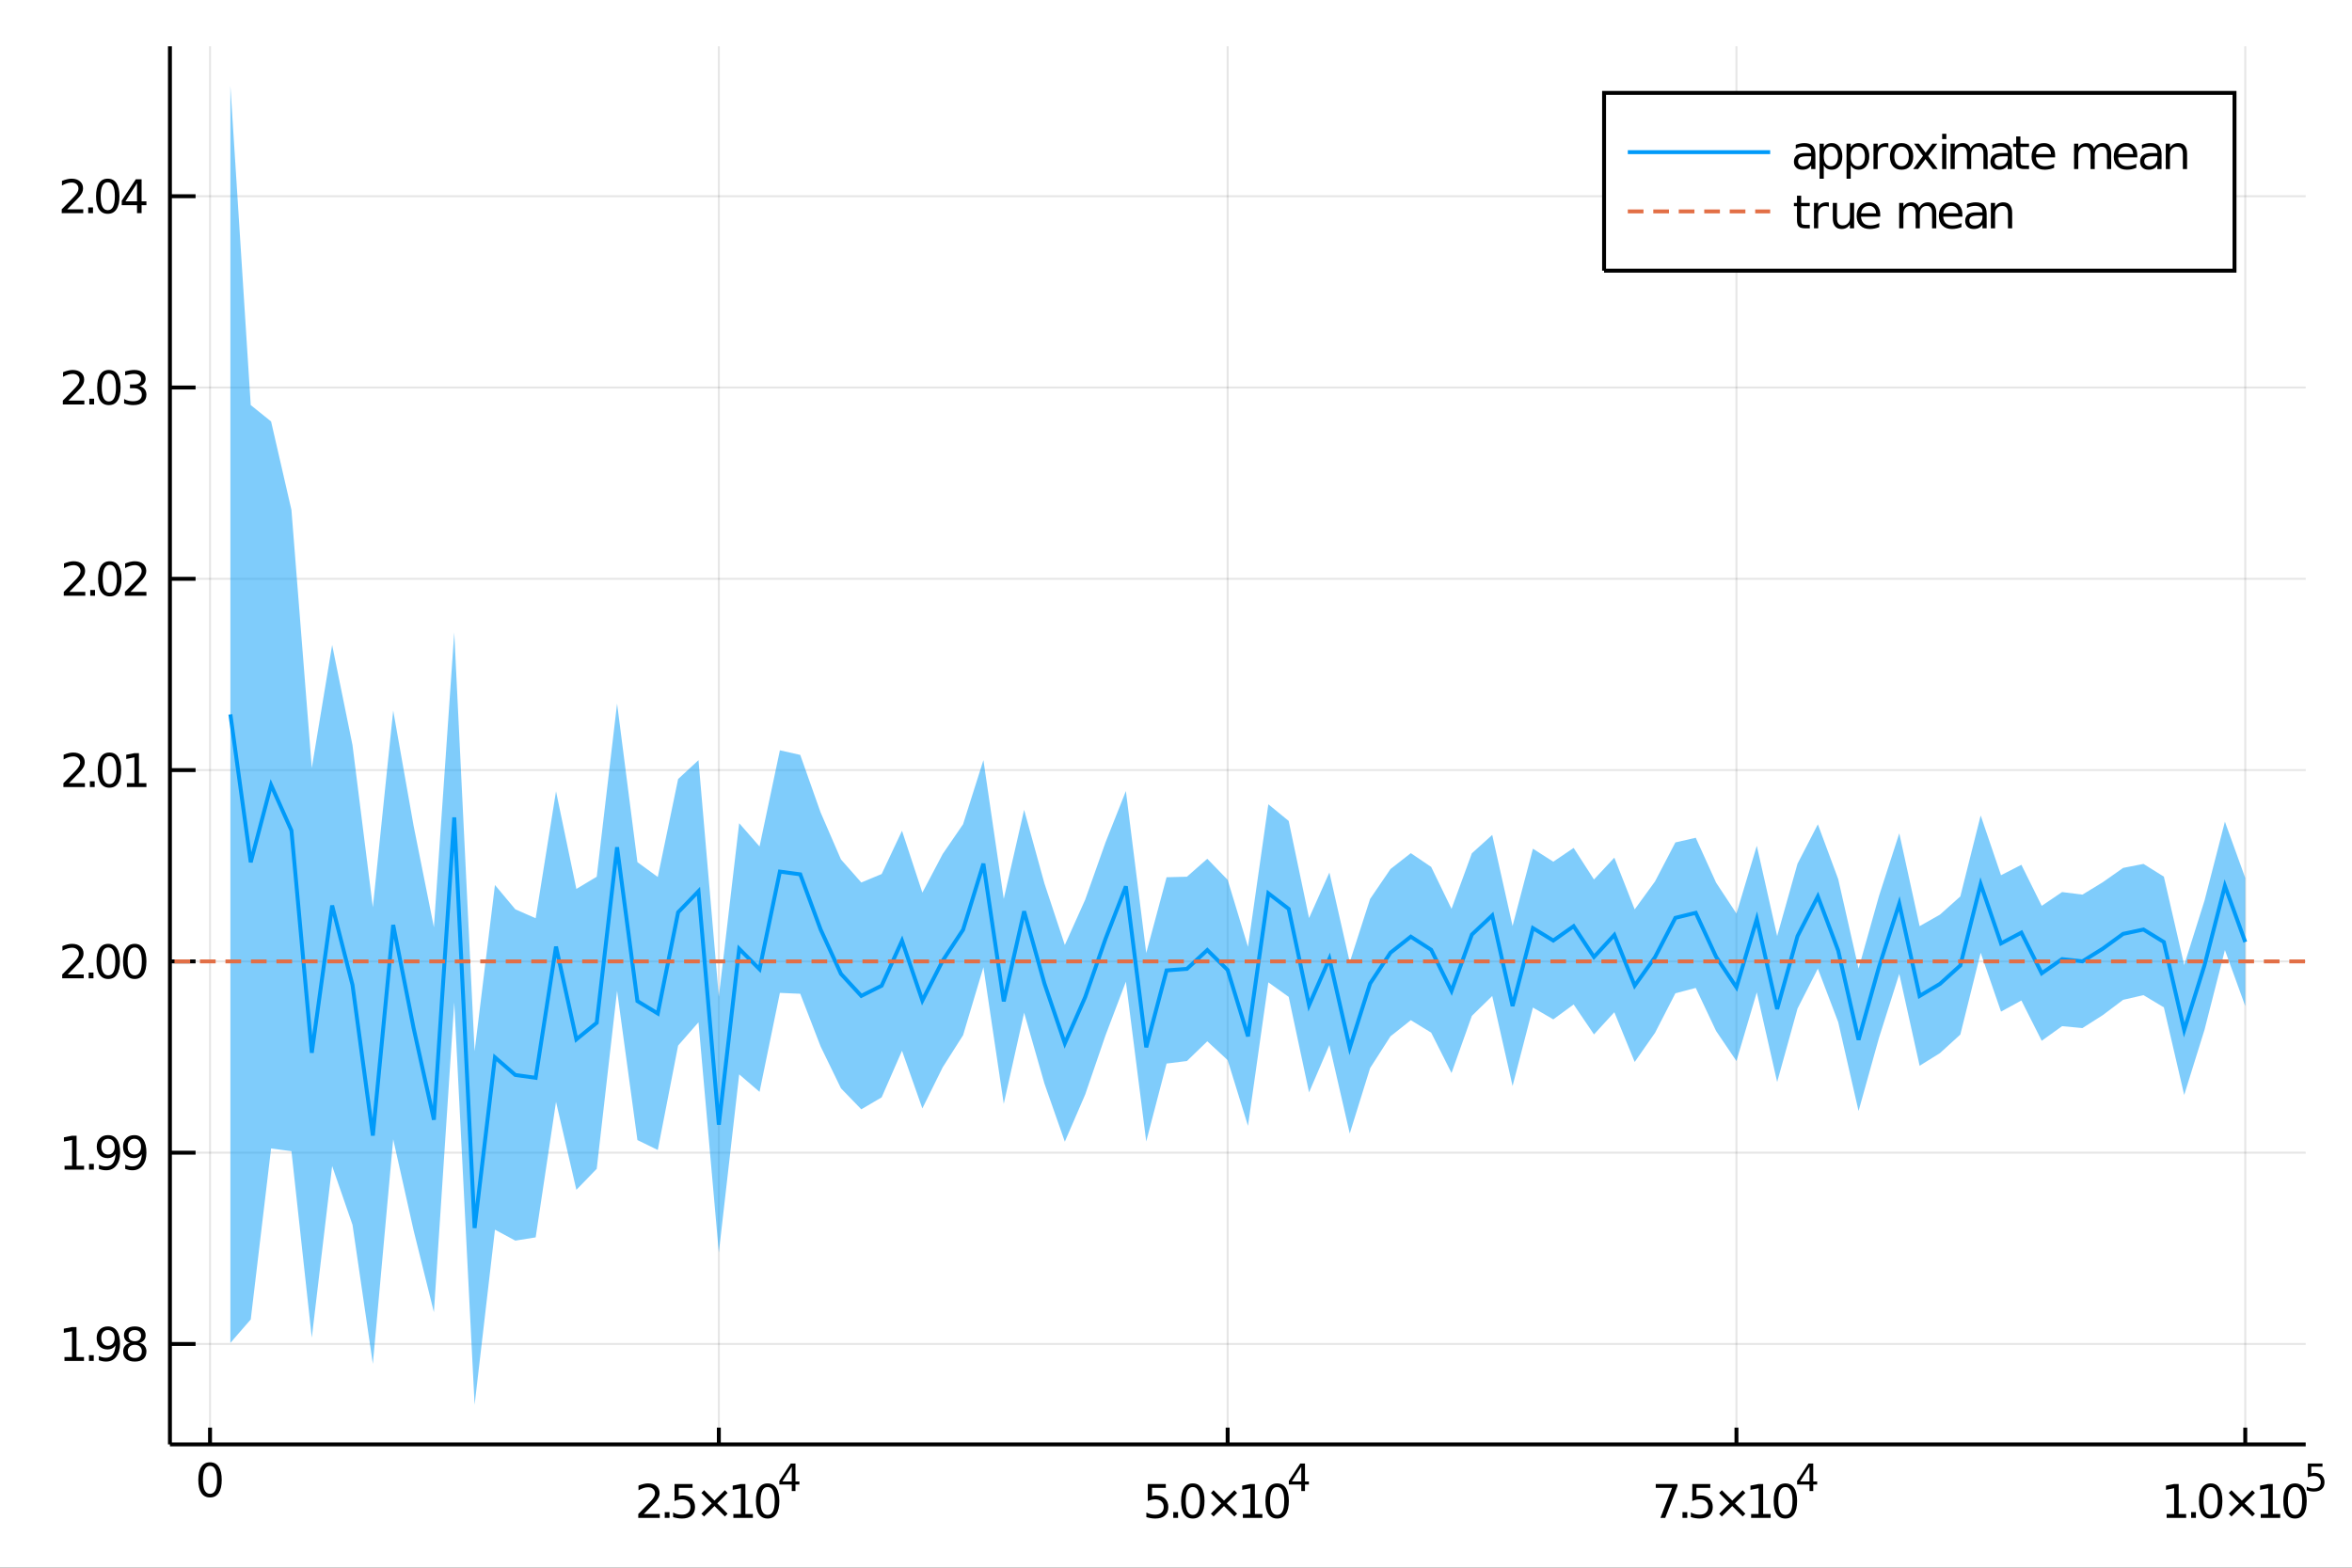 <?xml version="1.0" encoding="utf-8"?>
<svg xmlns="http://www.w3.org/2000/svg" xmlns:xlink="http://www.w3.org/1999/xlink" width="600" height="400" viewBox="0 0 2400 1600">
<rect x="0" y="0" width="2400" height="1600" fill="#333333" stroke="none"/>
<defs>
  <clipPath id="clip080">
    <rect x="0" y="0" width="2400" height="1600"/>
  </clipPath>
</defs>
<path clip-path="url(#clip080)" d="
M0 1600 L2400 1600 L2400 0 L0 0  Z
  " fill="#ffffff" fill-rule="evenodd" fill-opacity="1"/>
<defs>
  <clipPath id="clip081">
    <rect x="480" y="0" width="1681" height="1600"/>
  </clipPath>
</defs>
<path clip-path="url(#clip080)" d="
M173.404 1474.16 L2352.76 1474.16 L2352.76 47.244 L173.404 47.244  Z
  " fill="#ffffff" fill-rule="evenodd" fill-opacity="1"/>
<defs>
  <clipPath id="clip082">
    <rect x="173" y="47" width="2180" height="1428"/>
  </clipPath>
</defs>
<polyline clip-path="url(#clip082)" style="stroke:#000000; stroke-width:2; stroke-opacity:0.1; fill:none" points="
  214.316,1474.16 214.316,47.244 
  "/>
<polyline clip-path="url(#clip082)" style="stroke:#000000; stroke-width:2; stroke-opacity:0.1; fill:none" points="
  733.506,1474.16 733.506,47.244 
  "/>
<polyline clip-path="url(#clip082)" style="stroke:#000000; stroke-width:2; stroke-opacity:0.1; fill:none" points="
  1252.7,1474.16 1252.7,47.244 
  "/>
<polyline clip-path="url(#clip082)" style="stroke:#000000; stroke-width:2; stroke-opacity:0.1; fill:none" points="
  1771.89,1474.16 1771.89,47.244 
  "/>
<polyline clip-path="url(#clip082)" style="stroke:#000000; stroke-width:2; stroke-opacity:0.1; fill:none" points="
  2291.08,1474.16 2291.08,47.244 
  "/>
<polyline clip-path="url(#clip082)" style="stroke:#000000; stroke-width:2; stroke-opacity:0.1; fill:none" points="
  173.404,1371.69 2352.76,1371.69 
  "/>
<polyline clip-path="url(#clip082)" style="stroke:#000000; stroke-width:2; stroke-opacity:0.1; fill:none" points="
  173.404,1176.45 2352.76,1176.45 
  "/>
<polyline clip-path="url(#clip082)" style="stroke:#000000; stroke-width:2; stroke-opacity:0.1; fill:none" points="
  173.404,981.213 2352.76,981.213 
  "/>
<polyline clip-path="url(#clip082)" style="stroke:#000000; stroke-width:2; stroke-opacity:0.1; fill:none" points="
  173.404,785.975 2352.76,785.975 
  "/>
<polyline clip-path="url(#clip082)" style="stroke:#000000; stroke-width:2; stroke-opacity:0.1; fill:none" points="
  173.404,590.737 2352.76,590.737 
  "/>
<polyline clip-path="url(#clip082)" style="stroke:#000000; stroke-width:2; stroke-opacity:0.1; fill:none" points="
  173.404,395.499 2352.76,395.499 
  "/>
<polyline clip-path="url(#clip082)" style="stroke:#000000; stroke-width:2; stroke-opacity:0.1; fill:none" points="
  173.404,200.262 2352.76,200.262 
  "/>
<polyline clip-path="url(#clip080)" style="stroke:#000000; stroke-width:4; stroke-opacity:1; fill:none" points="
  173.404,1474.16 2352.76,1474.16 
  "/>
<polyline clip-path="url(#clip080)" style="stroke:#000000; stroke-width:4; stroke-opacity:1; fill:none" points="
  173.404,1474.16 173.404,47.244 
  "/>
<polyline clip-path="url(#clip080)" style="stroke:#000000; stroke-width:4; stroke-opacity:1; fill:none" points="
  214.316,1474.16 214.316,1457.04 
  "/>
<polyline clip-path="url(#clip080)" style="stroke:#000000; stroke-width:4; stroke-opacity:1; fill:none" points="
  733.506,1474.16 733.506,1457.04 
  "/>
<polyline clip-path="url(#clip080)" style="stroke:#000000; stroke-width:4; stroke-opacity:1; fill:none" points="
  1252.7,1474.16 1252.7,1457.04 
  "/>
<polyline clip-path="url(#clip080)" style="stroke:#000000; stroke-width:4; stroke-opacity:1; fill:none" points="
  1771.89,1474.16 1771.89,1457.04 
  "/>
<polyline clip-path="url(#clip080)" style="stroke:#000000; stroke-width:4; stroke-opacity:1; fill:none" points="
  2291.08,1474.16 2291.08,1457.04 
  "/>
<polyline clip-path="url(#clip080)" style="stroke:#000000; stroke-width:4; stroke-opacity:1; fill:none" points="
  173.404,1371.69 199.556,1371.69 
  "/>
<polyline clip-path="url(#clip080)" style="stroke:#000000; stroke-width:4; stroke-opacity:1; fill:none" points="
  173.404,1176.45 199.556,1176.45 
  "/>
<polyline clip-path="url(#clip080)" style="stroke:#000000; stroke-width:4; stroke-opacity:1; fill:none" points="
  173.404,981.213 199.556,981.213 
  "/>
<polyline clip-path="url(#clip080)" style="stroke:#000000; stroke-width:4; stroke-opacity:1; fill:none" points="
  173.404,785.975 199.556,785.975 
  "/>
<polyline clip-path="url(#clip080)" style="stroke:#000000; stroke-width:4; stroke-opacity:1; fill:none" points="
  173.404,590.737 199.556,590.737 
  "/>
<polyline clip-path="url(#clip080)" style="stroke:#000000; stroke-width:4; stroke-opacity:1; fill:none" points="
  173.404,395.499 199.556,395.499 
  "/>
<polyline clip-path="url(#clip080)" style="stroke:#000000; stroke-width:4; stroke-opacity:1; fill:none" points="
  173.404,200.262 199.556,200.262 
  "/>
<path clip-path="url(#clip080)" d="M 0 0 M214.316 1496.16 Q210.705 1496.16 208.876 1499.72 Q207.071 1503.26 207.071 1510.39 Q207.071 1517.5 208.876 1521.06 Q210.705 1524.6 214.316 1524.6 Q217.95 1524.6 219.756 1521.06 Q221.584 1517.5 221.584 1510.39 Q221.584 1503.26 219.756 1499.72 Q217.95 1496.16 214.316 1496.16 M214.316 1492.45 Q220.126 1492.45 223.182 1497.06 Q226.26 1501.64 226.26 1510.39 Q226.26 1519.12 223.182 1523.72 Q220.126 1528.31 214.316 1528.31 Q208.506 1528.31 205.427 1523.72 Q202.371 1519.12 202.371 1510.39 Q202.371 1501.64 205.427 1497.06 Q208.506 1492.45 214.316 1492.45 Z" fill="#000000" fill-rule="evenodd" fill-opacity="1" /><path clip-path="url(#clip080)" d="M 0 0 M656.921 1545.24 L673.24 1545.24 L673.24 1549.17 L651.296 1549.17 L651.296 1545.24 Q653.958 1542.48 658.541 1537.85 Q663.148 1533.2 664.328 1531.86 Q666.573 1529.33 667.453 1527.6 Q668.356 1525.84 668.356 1524.15 Q668.356 1521.39 666.411 1519.66 Q664.49 1517.92 661.388 1517.92 Q659.189 1517.92 656.736 1518.69 Q654.305 1519.45 651.527 1521 L651.527 1516.28 Q654.351 1515.14 656.805 1514.57 Q659.259 1513.99 661.296 1513.99 Q666.666 1513.99 669.86 1516.67 Q673.055 1519.36 673.055 1523.85 Q673.055 1525.98 672.245 1527.9 Q671.458 1529.8 669.351 1532.39 Q668.772 1533.06 665.671 1536.28 Q662.569 1539.47 656.921 1545.24 Z" fill="#000000" fill-rule="evenodd" fill-opacity="1" /><path clip-path="url(#clip080)" d="M 0 0 M678.309 1543.29 L683.194 1543.29 L683.194 1549.17 L678.309 1549.17 L678.309 1543.29 Z" fill="#000000" fill-rule="evenodd" fill-opacity="1" /><path clip-path="url(#clip080)" d="M 0 0 M688.309 1514.61 L706.666 1514.61 L706.666 1518.55 L692.592 1518.55 L692.592 1527.02 Q693.61 1526.67 694.629 1526.51 Q695.647 1526.32 696.666 1526.32 Q702.453 1526.32 705.832 1529.5 Q709.212 1532.67 709.212 1538.08 Q709.212 1543.66 705.74 1546.76 Q702.268 1549.84 695.948 1549.84 Q693.772 1549.84 691.504 1549.47 Q689.258 1549.1 686.851 1548.36 L686.851 1543.66 Q688.934 1544.8 691.157 1545.35 Q693.379 1545.91 695.856 1545.91 Q699.86 1545.91 702.198 1543.8 Q704.536 1541.7 704.536 1538.08 Q704.536 1534.47 702.198 1532.37 Q699.86 1530.26 695.856 1530.26 Q693.981 1530.26 692.106 1530.68 Q690.254 1531.09 688.309 1531.97 L688.309 1514.61 Z" fill="#000000" fill-rule="evenodd" fill-opacity="1" /><path clip-path="url(#clip080)" d="M 0 0 M742.453 1523.71 L731.874 1534.33 L742.453 1544.91 L739.698 1547.71 L729.073 1537.09 L718.448 1547.71 L715.717 1544.91 L726.272 1534.33 L715.717 1523.71 L718.448 1520.91 L729.073 1531.53 L739.698 1520.91 L742.453 1523.71 Z" fill="#000000" fill-rule="evenodd" fill-opacity="1" /><path clip-path="url(#clip080)" d="M 0 0 M748.332 1545.24 L755.971 1545.24 L755.971 1518.87 L747.661 1520.54 L747.661 1516.28 L755.925 1514.61 L760.601 1514.61 L760.601 1545.24 L768.24 1545.24 L768.24 1549.17 L748.332 1549.17 L748.332 1545.24 Z" fill="#000000" fill-rule="evenodd" fill-opacity="1" /><path clip-path="url(#clip080)" d="M 0 0 M783.309 1517.69 Q779.698 1517.69 777.869 1521.26 Q776.064 1524.8 776.064 1531.93 Q776.064 1539.03 777.869 1542.6 Q779.698 1546.14 783.309 1546.14 Q786.943 1546.14 788.749 1542.6 Q790.577 1539.03 790.577 1531.93 Q790.577 1524.8 788.749 1521.26 Q786.943 1517.69 783.309 1517.69 M783.309 1513.99 Q789.119 1513.99 792.175 1518.59 Q795.253 1523.18 795.253 1531.93 Q795.253 1540.65 792.175 1545.26 Q789.119 1549.84 783.309 1549.84 Q777.499 1549.84 774.42 1545.26 Q771.365 1540.65 771.365 1531.93 Q771.365 1523.18 774.42 1518.59 Q777.499 1513.99 783.309 1513.99 Z" fill="#000000" fill-rule="evenodd" fill-opacity="1" /><path clip-path="url(#clip080)" d="M 0 0 M807.93 1496.99 L798.338 1511.98 L807.93 1511.98 L807.93 1496.99 M806.933 1493.68 L811.71 1493.68 L811.71 1511.98 L815.716 1511.98 L815.716 1515.14 L811.71 1515.14 L811.71 1521.76 L807.93 1521.76 L807.93 1515.14 L795.253 1515.14 L795.253 1511.47 L806.933 1493.68 Z" fill="#000000" fill-rule="evenodd" fill-opacity="1" /><path clip-path="url(#clip080)" d="M 0 0 M1171.24 1514.61 L1189.59 1514.61 L1189.59 1518.55 L1175.52 1518.55 L1175.52 1527.02 Q1176.54 1526.67 1177.56 1526.51 Q1178.58 1526.32 1179.59 1526.32 Q1185.38 1526.32 1188.76 1529.5 Q1192.14 1532.67 1192.14 1538.08 Q1192.14 1543.66 1188.67 1546.76 Q1185.2 1549.84 1178.88 1549.84 Q1176.7 1549.84 1174.43 1549.47 Q1172.19 1549.1 1169.78 1548.36 L1169.78 1543.66 Q1171.86 1544.8 1174.09 1545.35 Q1176.31 1545.91 1178.78 1545.91 Q1182.79 1545.91 1185.13 1543.8 Q1187.46 1541.7 1187.46 1538.08 Q1187.46 1534.47 1185.13 1532.37 Q1182.79 1530.26 1178.78 1530.26 Q1176.91 1530.26 1175.03 1530.68 Q1173.18 1531.09 1171.24 1531.97 L1171.24 1514.61 Z" fill="#000000" fill-rule="evenodd" fill-opacity="1" /><path clip-path="url(#clip080)" d="M 0 0 M1197.21 1543.29 L1202.09 1543.29 L1202.09 1549.17 L1197.21 1549.17 L1197.21 1543.29 Z" fill="#000000" fill-rule="evenodd" fill-opacity="1" /><path clip-path="url(#clip080)" d="M 0 0 M1217.16 1517.69 Q1213.55 1517.69 1211.72 1521.26 Q1209.92 1524.8 1209.92 1531.93 Q1209.92 1539.03 1211.72 1542.6 Q1213.55 1546.14 1217.16 1546.14 Q1220.8 1546.14 1222.6 1542.6 Q1224.43 1539.03 1224.43 1531.93 Q1224.43 1524.8 1222.6 1521.26 Q1220.8 1517.69 1217.16 1517.69 M1217.16 1513.99 Q1222.97 1513.99 1226.03 1518.59 Q1229.11 1523.18 1229.11 1531.93 Q1229.11 1540.65 1226.03 1545.26 Q1222.97 1549.84 1217.16 1549.84 Q1211.35 1549.84 1208.27 1545.26 Q1205.22 1540.65 1205.22 1531.93 Q1205.22 1523.18 1208.27 1518.59 Q1211.35 1513.99 1217.16 1513.99 Z" fill="#000000" fill-rule="evenodd" fill-opacity="1" /><path clip-path="url(#clip080)" d="M 0 0 M1262.35 1523.71 L1251.77 1534.33 L1262.35 1544.91 L1259.59 1547.71 L1248.97 1537.09 L1238.34 1547.71 L1235.61 1544.91 L1246.17 1534.33 L1235.61 1523.71 L1238.34 1520.91 L1248.97 1531.53 L1259.59 1520.91 L1262.35 1523.71 Z" fill="#000000" fill-rule="evenodd" fill-opacity="1" /><path clip-path="url(#clip080)" d="M 0 0 M1268.23 1545.24 L1275.87 1545.24 L1275.87 1518.87 L1267.56 1520.54 L1267.56 1516.28 L1275.82 1514.61 L1280.5 1514.61 L1280.5 1545.24 L1288.14 1545.24 L1288.14 1549.17 L1268.23 1549.17 L1268.23 1545.24 Z" fill="#000000" fill-rule="evenodd" fill-opacity="1" /><path clip-path="url(#clip080)" d="M 0 0 M1303.2 1517.69 Q1299.59 1517.69 1297.77 1521.26 Q1295.96 1524.8 1295.96 1531.93 Q1295.96 1539.03 1297.77 1542.6 Q1299.59 1546.14 1303.2 1546.14 Q1306.84 1546.14 1308.64 1542.6 Q1310.47 1539.03 1310.47 1531.93 Q1310.47 1524.8 1308.64 1521.26 Q1306.84 1517.69 1303.2 1517.69 M1303.2 1513.99 Q1309.02 1513.99 1312.07 1518.59 Q1315.15 1523.18 1315.15 1531.93 Q1315.15 1540.65 1312.07 1545.26 Q1309.02 1549.84 1303.2 1549.84 Q1297.39 1549.84 1294.32 1545.26 Q1291.26 1540.65 1291.26 1531.93 Q1291.26 1523.18 1294.32 1518.59 Q1297.39 1513.99 1303.2 1513.99 Z" fill="#000000" fill-rule="evenodd" fill-opacity="1" /><path clip-path="url(#clip080)" d="M 0 0 M1327.83 1496.99 L1318.23 1511.98 L1327.83 1511.98 L1327.83 1496.99 M1326.83 1493.68 L1331.61 1493.68 L1331.61 1511.98 L1335.61 1511.98 L1335.61 1515.14 L1331.61 1515.14 L1331.61 1521.76 L1327.83 1521.76 L1327.83 1515.14 L1315.15 1515.14 L1315.15 1511.47 L1326.83 1493.68 Z" fill="#000000" fill-rule="evenodd" fill-opacity="1" /><path clip-path="url(#clip080)" d="M 0 0 M1689.54 1514.61 L1711.76 1514.61 L1711.76 1516.6 L1699.21 1549.17 L1694.33 1549.17 L1706.13 1518.55 L1689.54 1518.55 L1689.54 1514.61 Z" fill="#000000" fill-rule="evenodd" fill-opacity="1" /><path clip-path="url(#clip080)" d="M 0 0 M1716.83 1543.29 L1721.71 1543.29 L1721.71 1549.17 L1716.83 1549.17 L1716.83 1543.29 Z" fill="#000000" fill-rule="evenodd" fill-opacity="1" /><path clip-path="url(#clip080)" d="M 0 0 M1726.83 1514.61 L1745.18 1514.61 L1745.18 1518.55 L1731.11 1518.55 L1731.11 1527.02 Q1732.13 1526.67 1733.15 1526.51 Q1734.17 1526.32 1735.18 1526.32 Q1740.97 1526.32 1744.35 1529.5 Q1747.73 1532.67 1747.73 1538.08 Q1747.73 1543.66 1744.26 1546.76 Q1740.79 1549.84 1734.47 1549.84 Q1732.29 1549.84 1730.02 1549.47 Q1727.78 1549.1 1725.37 1548.36 L1725.37 1543.66 Q1727.45 1544.8 1729.68 1545.35 Q1731.9 1545.91 1734.37 1545.91 Q1738.38 1545.91 1740.72 1543.8 Q1743.06 1541.7 1743.06 1538.08 Q1743.06 1534.47 1740.72 1532.37 Q1738.38 1530.26 1734.37 1530.26 Q1732.5 1530.26 1730.62 1530.68 Q1728.77 1531.09 1726.83 1531.97 L1726.83 1514.61 Z" fill="#000000" fill-rule="evenodd" fill-opacity="1" /><path clip-path="url(#clip080)" d="M 0 0 M1780.97 1523.71 L1770.39 1534.33 L1780.97 1544.91 L1778.22 1547.71 L1767.59 1537.09 L1756.97 1547.71 L1754.24 1544.91 L1764.79 1534.33 L1754.24 1523.71 L1756.97 1520.91 L1767.59 1531.53 L1778.22 1520.91 L1780.97 1523.71 Z" fill="#000000" fill-rule="evenodd" fill-opacity="1" /><path clip-path="url(#clip080)" d="M 0 0 M1786.85 1545.24 L1794.49 1545.24 L1794.49 1518.87 L1786.18 1520.54 L1786.18 1516.28 L1794.44 1514.61 L1799.12 1514.61 L1799.12 1545.24 L1806.76 1545.24 L1806.76 1549.17 L1786.85 1549.17 L1786.85 1545.24 Z" fill="#000000" fill-rule="evenodd" fill-opacity="1" /><path clip-path="url(#clip080)" d="M 0 0 M1821.83 1517.69 Q1818.22 1517.69 1816.39 1521.26 Q1814.58 1524.8 1814.58 1531.93 Q1814.58 1539.03 1816.39 1542.6 Q1818.22 1546.14 1821.83 1546.14 Q1825.46 1546.14 1827.27 1542.6 Q1829.1 1539.03 1829.1 1531.93 Q1829.1 1524.8 1827.27 1521.26 Q1825.46 1517.69 1821.83 1517.69 M1821.83 1513.99 Q1827.64 1513.99 1830.69 1518.59 Q1833.77 1523.18 1833.77 1531.93 Q1833.77 1540.65 1830.69 1545.26 Q1827.64 1549.84 1821.83 1549.84 Q1816.02 1549.84 1812.94 1545.26 Q1809.88 1540.65 1809.88 1531.93 Q1809.88 1523.18 1812.94 1518.59 Q1816.02 1513.99 1821.83 1513.99 Z" fill="#000000" fill-rule="evenodd" fill-opacity="1" /><path clip-path="url(#clip080)" d="M 0 0 M1846.45 1496.99 L1836.86 1511.98 L1846.45 1511.98 L1846.45 1496.99 M1845.45 1493.68 L1850.23 1493.68 L1850.23 1511.98 L1854.24 1511.98 L1854.24 1515.14 L1850.23 1515.14 L1850.23 1521.76 L1846.45 1521.76 L1846.45 1515.14 L1833.77 1515.14 L1833.77 1511.47 L1845.45 1493.68 Z" fill="#000000" fill-rule="evenodd" fill-opacity="1" /><path clip-path="url(#clip080)" d="M 0 0 M2210.87 1545.24 L2218.51 1545.24 L2218.51 1518.87 L2210.2 1520.54 L2210.2 1516.28 L2218.46 1514.61 L2223.14 1514.61 L2223.14 1545.24 L2230.78 1545.24 L2230.78 1549.17 L2210.87 1549.17 L2210.87 1545.24 Z" fill="#000000" fill-rule="evenodd" fill-opacity="1" /><path clip-path="url(#clip080)" d="M 0 0 M2235.85 1543.29 L2240.73 1543.29 L2240.73 1549.17 L2235.85 1549.17 L2235.85 1543.29 Z" fill="#000000" fill-rule="evenodd" fill-opacity="1" /><path clip-path="url(#clip080)" d="M 0 0 M2255.8 1517.69 Q2252.19 1517.69 2250.36 1521.26 Q2248.55 1524.8 2248.55 1531.93 Q2248.55 1539.03 2250.36 1542.6 Q2252.19 1546.14 2255.8 1546.14 Q2259.43 1546.14 2261.24 1542.6 Q2263.07 1539.03 2263.07 1531.93 Q2263.07 1524.8 2261.24 1521.26 Q2259.43 1517.69 2255.8 1517.69 M2255.8 1513.99 Q2261.61 1513.99 2264.67 1518.59 Q2267.74 1523.18 2267.74 1531.93 Q2267.74 1540.65 2264.67 1545.26 Q2261.61 1549.84 2255.8 1549.84 Q2249.99 1549.84 2246.91 1545.26 Q2243.86 1540.65 2243.86 1531.93 Q2243.86 1523.18 2246.91 1518.59 Q2249.99 1513.99 2255.8 1513.99 Z" fill="#000000" fill-rule="evenodd" fill-opacity="1" /><path clip-path="url(#clip080)" d="M 0 0 M2300.98 1523.71 L2290.41 1534.33 L2300.98 1544.91 L2298.23 1547.71 L2287.61 1537.09 L2276.98 1547.71 L2274.25 1544.91 L2284.8 1534.33 L2274.25 1523.71 L2276.98 1520.91 L2287.61 1531.53 L2298.23 1520.91 L2300.98 1523.71 Z" fill="#000000" fill-rule="evenodd" fill-opacity="1" /><path clip-path="url(#clip080)" d="M 0 0 M2306.86 1545.24 L2314.5 1545.24 L2314.5 1518.87 L2306.19 1520.54 L2306.19 1516.28 L2314.46 1514.61 L2319.13 1514.61 L2319.13 1545.24 L2326.77 1545.24 L2326.77 1549.17 L2306.86 1549.17 L2306.86 1545.24 Z" fill="#000000" fill-rule="evenodd" fill-opacity="1" /><path clip-path="url(#clip080)" d="M 0 0 M2341.84 1517.69 Q2338.23 1517.69 2336.4 1521.26 Q2334.6 1524.8 2334.6 1531.93 Q2334.6 1539.03 2336.4 1542.6 Q2338.23 1546.14 2341.84 1546.14 Q2345.48 1546.14 2347.28 1542.6 Q2349.11 1539.03 2349.11 1531.93 Q2349.11 1524.8 2347.28 1521.26 Q2345.48 1517.69 2341.84 1517.69 M2341.84 1513.99 Q2347.65 1513.99 2350.71 1518.59 Q2353.79 1523.18 2353.79 1531.93 Q2353.79 1540.65 2350.71 1545.26 Q2347.65 1549.84 2341.84 1549.84 Q2336.03 1549.84 2332.95 1545.26 Q2329.9 1540.65 2329.9 1531.93 Q2329.9 1523.18 2332.95 1518.59 Q2336.03 1513.99 2341.84 1513.99 Z" fill="#000000" fill-rule="evenodd" fill-opacity="1" /><path clip-path="url(#clip080)" d="M 0 0 M2354.97 1493.68 L2369.89 1493.68 L2369.89 1496.88 L2358.45 1496.88 L2358.45 1503.76 Q2359.28 1503.48 2360.1 1503.35 Q2360.93 1503.2 2361.76 1503.2 Q2366.46 1503.2 2369.21 1505.77 Q2371.95 1508.35 2371.95 1512.75 Q2371.95 1517.29 2369.13 1519.81 Q2366.31 1522.31 2361.18 1522.31 Q2359.41 1522.31 2357.57 1522.01 Q2355.74 1521.71 2353.79 1521.1 L2353.79 1517.29 Q2355.48 1518.21 2357.28 1518.66 Q2359.09 1519.11 2361.1 1519.11 Q2364.36 1519.11 2366.26 1517.4 Q2368.15 1515.69 2368.15 1512.75 Q2368.15 1509.82 2366.26 1508.11 Q2364.36 1506.4 2361.1 1506.4 Q2359.58 1506.4 2358.05 1506.73 Q2356.55 1507.07 2354.97 1507.79 L2354.97 1493.68 Z" fill="#000000" fill-rule="evenodd" fill-opacity="1" /><path clip-path="url(#clip080)" d="M 0 0 M65.793 1385.03 L73.432 1385.03 L73.432 1358.67 L65.122 1360.33 L65.122 1356.08 L73.386 1354.41 L78.061 1354.41 L78.061 1385.03 L85.7 1385.03 L85.7 1388.97 L65.793 1388.97 L65.793 1385.03 Z" fill="#000000" fill-rule="evenodd" fill-opacity="1" /><path clip-path="url(#clip080)" d="M 0 0 M90.77 1383.09 L95.654 1383.09 L95.654 1388.97 L90.77 1388.97 L90.77 1383.09 Z" fill="#000000" fill-rule="evenodd" fill-opacity="1" /><path clip-path="url(#clip080)" d="M 0 0 M100.862 1388.25 L100.862 1383.99 Q102.622 1384.83 104.427 1385.27 Q106.233 1385.71 107.969 1385.71 Q112.598 1385.71 115.029 1382.6 Q117.483 1379.48 117.83 1373.14 Q116.487 1375.13 114.427 1376.19 Q112.367 1377.26 109.867 1377.26 Q104.682 1377.26 101.649 1374.13 Q98.64 1370.98 98.64 1365.54 Q98.64 1360.22 101.788 1357 Q104.936 1353.78 110.168 1353.78 Q116.163 1353.78 119.311 1358.39 Q122.483 1362.97 122.483 1371.72 Q122.483 1379.89 118.594 1384.78 Q114.728 1389.64 108.177 1389.64 Q106.418 1389.64 104.612 1389.29 Q102.807 1388.95 100.862 1388.25 M110.168 1373.6 Q113.316 1373.6 115.145 1371.45 Q116.996 1369.29 116.996 1365.54 Q116.996 1361.82 115.145 1359.66 Q113.316 1357.49 110.168 1357.49 Q107.02 1357.49 105.168 1359.66 Q103.339 1361.82 103.339 1365.54 Q103.339 1369.29 105.168 1371.45 Q107.02 1373.6 110.168 1373.6 Z" fill="#000000" fill-rule="evenodd" fill-opacity="1" /><path clip-path="url(#clip080)" d="M 0 0 M137.552 1372.56 Q134.219 1372.56 132.297 1374.34 Q130.399 1376.12 130.399 1379.25 Q130.399 1382.37 132.297 1384.15 Q134.219 1385.94 137.552 1385.94 Q140.885 1385.94 142.807 1384.15 Q144.728 1382.35 144.728 1379.25 Q144.728 1376.12 142.807 1374.34 Q140.908 1372.56 137.552 1372.56 M132.876 1370.57 Q129.867 1369.83 128.177 1367.77 Q126.51 1365.71 126.51 1362.74 Q126.51 1358.6 129.45 1356.19 Q132.413 1353.78 137.552 1353.78 Q142.714 1353.78 145.654 1356.19 Q148.594 1358.6 148.594 1362.74 Q148.594 1365.71 146.904 1367.77 Q145.237 1369.83 142.251 1370.57 Q145.631 1371.35 147.506 1373.64 Q149.404 1375.94 149.404 1379.25 Q149.404 1384.27 146.325 1386.96 Q143.269 1389.64 137.552 1389.64 Q131.834 1389.64 128.756 1386.96 Q125.7 1384.27 125.7 1379.25 Q125.7 1375.94 127.598 1373.64 Q129.496 1371.35 132.876 1370.57 M131.163 1363.18 Q131.163 1365.87 132.83 1367.37 Q134.52 1368.88 137.552 1368.88 Q140.561 1368.88 142.251 1367.37 Q143.964 1365.87 143.964 1363.18 Q143.964 1360.5 142.251 1358.99 Q140.561 1357.49 137.552 1357.49 Q134.52 1357.49 132.83 1358.99 Q131.163 1360.5 131.163 1363.18 Z" fill="#000000" fill-rule="evenodd" fill-opacity="1" /><path clip-path="url(#clip080)" d="M 0 0 M65.886 1189.8 L73.525 1189.8 L73.525 1163.43 L65.214 1165.1 L65.214 1160.84 L73.478 1159.17 L78.154 1159.17 L78.154 1189.8 L85.793 1189.8 L85.793 1193.73 L65.886 1193.73 L65.886 1189.8 Z" fill="#000000" fill-rule="evenodd" fill-opacity="1" /><path clip-path="url(#clip080)" d="M 0 0 M90.862 1187.85 L95.747 1187.85 L95.747 1193.73 L90.862 1193.73 L90.862 1187.85 Z" fill="#000000" fill-rule="evenodd" fill-opacity="1" /><path clip-path="url(#clip080)" d="M 0 0 M100.955 1193.01 L100.955 1188.75 Q102.714 1189.59 104.52 1190.03 Q106.325 1190.47 108.061 1190.47 Q112.691 1190.47 115.121 1187.37 Q117.575 1184.24 117.922 1177.9 Q116.58 1179.89 114.52 1180.95 Q112.459 1182.02 109.959 1182.02 Q104.774 1182.02 101.742 1178.89 Q98.733 1175.74 98.733 1170.31 Q98.733 1164.98 101.881 1161.76 Q105.029 1158.55 110.26 1158.55 Q116.256 1158.55 119.404 1163.15 Q122.575 1167.74 122.575 1176.49 Q122.575 1184.66 118.686 1189.54 Q114.821 1194.4 108.27 1194.4 Q106.51 1194.4 104.705 1194.06 Q102.899 1193.71 100.955 1193.01 M110.26 1178.36 Q113.409 1178.36 115.237 1176.21 Q117.089 1174.06 117.089 1170.31 Q117.089 1166.58 115.237 1164.43 Q113.409 1162.25 110.26 1162.25 Q107.112 1162.25 105.26 1164.43 Q103.432 1166.58 103.432 1170.31 Q103.432 1174.06 105.26 1176.21 Q107.112 1178.36 110.26 1178.36 Z" fill="#000000" fill-rule="evenodd" fill-opacity="1" /><path clip-path="url(#clip080)" d="M 0 0 M127.783 1193.01 L127.783 1188.75 Q129.543 1189.59 131.348 1190.03 Q133.154 1190.47 134.89 1190.47 Q139.519 1190.47 141.95 1187.37 Q144.404 1184.24 144.751 1177.9 Q143.408 1179.89 141.348 1180.95 Q139.288 1182.02 136.788 1182.02 Q131.603 1182.02 128.57 1178.89 Q125.561 1175.74 125.561 1170.31 Q125.561 1164.98 128.709 1161.76 Q131.857 1158.55 137.089 1158.55 Q143.084 1158.55 146.232 1163.15 Q149.404 1167.74 149.404 1176.49 Q149.404 1184.66 145.515 1189.54 Q141.649 1194.4 135.098 1194.4 Q133.339 1194.4 131.533 1194.06 Q129.728 1193.71 127.783 1193.01 M137.089 1178.36 Q140.237 1178.36 142.066 1176.21 Q143.918 1174.06 143.918 1170.31 Q143.918 1166.58 142.066 1164.43 Q140.237 1162.25 137.089 1162.25 Q133.941 1162.25 132.089 1164.43 Q130.26 1166.58 130.26 1170.31 Q130.26 1174.06 132.089 1176.21 Q133.941 1178.36 137.089 1178.36 Z" fill="#000000" fill-rule="evenodd" fill-opacity="1" /><path clip-path="url(#clip080)" d="M 0 0 M69.103 994.558 L85.423 994.558 L85.423 998.493 L63.478 998.493 L63.478 994.558 Q66.14 991.803 70.724 987.174 Q75.33 982.521 76.511 981.178 Q78.756 978.655 79.636 976.919 Q80.538 975.16 80.538 973.47 Q80.538 970.715 78.594 968.979 Q76.673 967.243 73.571 967.243 Q71.372 967.243 68.918 968.007 Q66.487 968.771 63.71 970.322 L63.71 965.6 Q66.534 964.466 68.987 963.887 Q71.441 963.308 73.478 963.308 Q78.849 963.308 82.043 965.993 Q85.237 968.678 85.237 973.169 Q85.237 975.299 84.427 977.22 Q83.64 979.118 81.534 981.711 Q80.955 982.382 77.853 985.6 Q74.751 988.794 69.103 994.558 Z" fill="#000000" fill-rule="evenodd" fill-opacity="1" /><path clip-path="url(#clip080)" d="M 0 0 M90.492 992.614 L95.376 992.614 L95.376 998.493 L90.492 998.493 L90.492 992.614 Z" fill="#000000" fill-rule="evenodd" fill-opacity="1" /><path clip-path="url(#clip080)" d="M 0 0 M110.446 967.012 Q106.834 967.012 105.006 970.577 Q103.2 974.118 103.2 981.248 Q103.2 988.354 105.006 991.919 Q106.834 995.461 110.446 995.461 Q114.08 995.461 115.885 991.919 Q117.714 988.354 117.714 981.248 Q117.714 974.118 115.885 970.577 Q114.08 967.012 110.446 967.012 M110.446 963.308 Q116.256 963.308 119.311 967.915 Q122.39 972.498 122.39 981.248 Q122.39 989.975 119.311 994.581 Q116.256 999.164 110.446 999.164 Q104.635 999.164 101.557 994.581 Q98.501 989.975 98.501 981.248 Q98.501 972.498 101.557 967.915 Q104.635 963.308 110.446 963.308 Z" fill="#000000" fill-rule="evenodd" fill-opacity="1" /><path clip-path="url(#clip080)" d="M 0 0 M137.459 967.012 Q133.848 967.012 132.02 970.577 Q130.214 974.118 130.214 981.248 Q130.214 988.354 132.02 991.919 Q133.848 995.461 137.459 995.461 Q141.094 995.461 142.899 991.919 Q144.728 988.354 144.728 981.248 Q144.728 974.118 142.899 970.577 Q141.094 967.012 137.459 967.012 M137.459 963.308 Q143.269 963.308 146.325 967.915 Q149.404 972.498 149.404 981.248 Q149.404 989.975 146.325 994.581 Q143.269 999.164 137.459 999.164 Q131.649 999.164 128.57 994.581 Q125.515 989.975 125.515 981.248 Q125.515 972.498 128.57 967.915 Q131.649 963.308 137.459 963.308 Z" fill="#000000" fill-rule="evenodd" fill-opacity="1" /><path clip-path="url(#clip080)" d="M 0 0 M70.33 799.32 L86.649 799.32 L86.649 803.255 L64.705 803.255 L64.705 799.32 Q67.367 796.565 71.95 791.936 Q76.557 787.283 77.737 785.941 Q79.983 783.417 80.862 781.681 Q81.765 779.922 81.765 778.232 Q81.765 775.478 79.821 773.742 Q77.9 772.005 74.798 772.005 Q72.599 772.005 70.145 772.769 Q67.714 773.533 64.937 775.084 L64.937 770.362 Q67.761 769.228 70.214 768.649 Q72.668 768.07 74.705 768.07 Q80.075 768.07 83.27 770.755 Q86.464 773.441 86.464 777.931 Q86.464 780.061 85.654 781.982 Q84.867 783.88 82.76 786.473 Q82.182 787.144 79.08 790.362 Q75.978 793.556 70.33 799.32 Z" fill="#000000" fill-rule="evenodd" fill-opacity="1" /><path clip-path="url(#clip080)" d="M 0 0 M91.719 797.376 L96.603 797.376 L96.603 803.255 L91.719 803.255 L91.719 797.376 Z" fill="#000000" fill-rule="evenodd" fill-opacity="1" /><path clip-path="url(#clip080)" d="M 0 0 M111.672 771.774 Q108.061 771.774 106.233 775.339 Q104.427 778.88 104.427 786.01 Q104.427 793.116 106.233 796.681 Q108.061 800.223 111.672 800.223 Q115.307 800.223 117.112 796.681 Q118.941 793.116 118.941 786.01 Q118.941 778.88 117.112 775.339 Q115.307 771.774 111.672 771.774 M111.672 768.07 Q117.483 768.07 120.538 772.677 Q123.617 777.26 123.617 786.01 Q123.617 794.737 120.538 799.343 Q117.483 803.927 111.672 803.927 Q105.862 803.927 102.784 799.343 Q99.728 794.737 99.728 786.01 Q99.728 777.26 102.784 772.677 Q105.862 768.07 111.672 768.07 Z" fill="#000000" fill-rule="evenodd" fill-opacity="1" /><path clip-path="url(#clip080)" d="M 0 0 M129.496 799.32 L137.135 799.32 L137.135 772.954 L128.825 774.621 L128.825 770.362 L137.089 768.695 L141.765 768.695 L141.765 799.32 L149.404 799.32 L149.404 803.255 L129.496 803.255 L129.496 799.32 Z" fill="#000000" fill-rule="evenodd" fill-opacity="1" /><path clip-path="url(#clip080)" d="M 0 0 M70.7 604.082 L87.02 604.082 L87.02 608.017 L65.075 608.017 L65.075 604.082 Q67.737 601.328 72.321 596.698 Q76.927 592.045 78.108 590.703 Q80.353 588.18 81.233 586.443 Q82.135 584.684 82.135 582.994 Q82.135 580.24 80.191 578.504 Q78.27 576.768 75.168 576.768 Q72.969 576.768 70.515 577.531 Q68.085 578.295 65.307 579.846 L65.307 575.124 Q68.131 573.99 70.585 573.411 Q73.038 572.832 75.075 572.832 Q80.446 572.832 83.64 575.518 Q86.835 578.203 86.835 582.693 Q86.835 584.823 86.024 586.744 Q85.237 588.642 83.131 591.235 Q82.552 591.906 79.45 595.124 Q76.349 598.318 70.7 604.082 Z" fill="#000000" fill-rule="evenodd" fill-opacity="1" /><path clip-path="url(#clip080)" d="M 0 0 M92.089 602.138 L96.973 602.138 L96.973 608.017 L92.089 608.017 L92.089 602.138 Z" fill="#000000" fill-rule="evenodd" fill-opacity="1" /><path clip-path="url(#clip080)" d="M 0 0 M112.043 576.536 Q108.432 576.536 106.603 580.101 Q104.797 583.642 104.797 590.772 Q104.797 597.879 106.603 601.443 Q108.432 604.985 112.043 604.985 Q115.677 604.985 117.483 601.443 Q119.311 597.879 119.311 590.772 Q119.311 583.642 117.483 580.101 Q115.677 576.536 112.043 576.536 M112.043 572.832 Q117.853 572.832 120.908 577.439 Q123.987 582.022 123.987 590.772 Q123.987 599.499 120.908 604.105 Q117.853 608.689 112.043 608.689 Q106.233 608.689 103.154 604.105 Q100.098 599.499 100.098 590.772 Q100.098 582.022 103.154 577.439 Q106.233 572.832 112.043 572.832 Z" fill="#000000" fill-rule="evenodd" fill-opacity="1" /><path clip-path="url(#clip080)" d="M 0 0 M133.084 604.082 L149.404 604.082 L149.404 608.017 L127.459 608.017 L127.459 604.082 Q130.121 601.328 134.705 596.698 Q139.311 592.045 140.492 590.703 Q142.737 588.18 143.617 586.443 Q144.519 584.684 144.519 582.994 Q144.519 580.24 142.575 578.504 Q140.654 576.768 137.552 576.768 Q135.353 576.768 132.899 577.531 Q130.469 578.295 127.691 579.846 L127.691 575.124 Q130.515 573.99 132.969 573.411 Q135.422 572.832 137.459 572.832 Q142.83 572.832 146.024 575.518 Q149.219 578.203 149.219 582.693 Q149.219 584.823 148.408 586.744 Q147.621 588.642 145.515 591.235 Q144.936 591.906 141.834 595.124 Q138.732 598.318 133.084 604.082 Z" fill="#000000" fill-rule="evenodd" fill-opacity="1" /><path clip-path="url(#clip080)" d="M 0 0 M69.751 408.844 L86.071 408.844 L86.071 412.779 L64.126 412.779 L64.126 408.844 Q66.788 406.09 71.372 401.46 Q75.978 396.807 77.159 395.465 Q79.404 392.942 80.284 391.206 Q81.186 389.446 81.186 387.756 Q81.186 385.002 79.242 383.266 Q77.321 381.53 74.219 381.53 Q72.02 381.53 69.566 382.294 Q67.136 383.057 64.358 384.608 L64.358 379.886 Q67.182 378.752 69.636 378.173 Q72.089 377.594 74.126 377.594 Q79.497 377.594 82.691 380.28 Q85.885 382.965 85.885 387.456 Q85.885 389.585 85.075 391.506 Q84.288 393.405 82.182 395.997 Q81.603 396.668 78.501 399.886 Q75.4 403.08 69.751 408.844 Z" fill="#000000" fill-rule="evenodd" fill-opacity="1" /><path clip-path="url(#clip080)" d="M 0 0 M91.14 406.9 L96.024 406.9 L96.024 412.779 L91.14 412.779 L91.14 406.9 Z" fill="#000000" fill-rule="evenodd" fill-opacity="1" /><path clip-path="url(#clip080)" d="M 0 0 M111.094 381.298 Q107.483 381.298 105.654 384.863 Q103.848 388.405 103.848 395.534 Q103.848 402.641 105.654 406.205 Q107.483 409.747 111.094 409.747 Q114.728 409.747 116.534 406.205 Q118.362 402.641 118.362 395.534 Q118.362 388.405 116.534 384.863 Q114.728 381.298 111.094 381.298 M111.094 377.594 Q116.904 377.594 119.959 382.201 Q123.038 386.784 123.038 395.534 Q123.038 404.261 119.959 408.867 Q116.904 413.451 111.094 413.451 Q105.284 413.451 102.205 408.867 Q99.149 404.261 99.149 395.534 Q99.149 386.784 102.205 382.201 Q105.284 377.594 111.094 377.594 Z" fill="#000000" fill-rule="evenodd" fill-opacity="1" /><path clip-path="url(#clip080)" d="M 0 0 M142.274 394.145 Q145.631 394.863 147.506 397.131 Q149.404 399.4 149.404 402.733 Q149.404 407.849 145.885 410.65 Q142.367 413.451 135.885 413.451 Q133.709 413.451 131.395 413.011 Q129.103 412.594 126.649 411.738 L126.649 407.224 Q128.594 408.358 130.908 408.937 Q133.223 409.516 135.746 409.516 Q140.144 409.516 142.436 407.78 Q144.751 406.043 144.751 402.733 Q144.751 399.678 142.598 397.965 Q140.469 396.229 136.649 396.229 L132.621 396.229 L132.621 392.386 L136.834 392.386 Q140.283 392.386 142.112 391.02 Q143.941 389.631 143.941 387.039 Q143.941 384.377 142.043 382.965 Q140.168 381.53 136.649 381.53 Q134.728 381.53 132.529 381.946 Q130.33 382.363 127.691 383.243 L127.691 379.076 Q130.353 378.335 132.668 377.965 Q135.006 377.594 137.066 377.594 Q142.39 377.594 145.492 380.025 Q148.594 382.432 148.594 386.553 Q148.594 389.423 146.95 391.414 Q145.306 393.381 142.274 394.145 Z" fill="#000000" fill-rule="evenodd" fill-opacity="1" /><path clip-path="url(#clip080)" d="M 0 0 M68.617 213.606 L84.936 213.606 L84.936 217.542 L62.992 217.542 L62.992 213.606 Q65.654 210.852 70.237 206.222 Q74.844 201.569 76.025 200.227 Q78.27 197.704 79.149 195.968 Q80.052 194.208 80.052 192.519 Q80.052 189.764 78.108 188.028 Q76.186 186.292 73.085 186.292 Q70.886 186.292 68.432 187.056 Q66.001 187.82 63.224 189.37 L63.224 184.648 Q66.048 183.514 68.501 182.935 Q70.955 182.357 72.992 182.357 Q78.362 182.357 81.557 185.042 Q84.751 187.727 84.751 192.218 Q84.751 194.347 83.941 196.269 Q83.154 198.167 81.048 200.759 Q80.469 201.431 77.367 204.648 Q74.265 207.843 68.617 213.606 Z" fill="#000000" fill-rule="evenodd" fill-opacity="1" /><path clip-path="url(#clip080)" d="M 0 0 M90.006 211.662 L94.89 211.662 L94.89 217.542 L90.006 217.542 L90.006 211.662 Z" fill="#000000" fill-rule="evenodd" fill-opacity="1" /><path clip-path="url(#clip080)" d="M 0 0 M109.959 186.06 Q106.348 186.06 104.52 189.625 Q102.714 193.167 102.714 200.296 Q102.714 207.403 104.52 210.968 Q106.348 214.509 109.959 214.509 Q113.594 214.509 115.399 210.968 Q117.228 207.403 117.228 200.296 Q117.228 193.167 115.399 189.625 Q113.594 186.06 109.959 186.06 M109.959 182.357 Q115.77 182.357 118.825 186.963 Q121.904 191.546 121.904 200.296 Q121.904 209.023 118.825 213.63 Q115.77 218.213 109.959 218.213 Q104.149 218.213 101.071 213.63 Q98.015 209.023 98.015 200.296 Q98.015 191.546 101.071 186.963 Q104.149 182.357 109.959 182.357 Z" fill="#000000" fill-rule="evenodd" fill-opacity="1" /><path clip-path="url(#clip080)" d="M 0 0 M139.82 187.056 L128.015 205.505 L139.82 205.505 L139.82 187.056 M138.594 182.982 L144.473 182.982 L144.473 205.505 L149.404 205.505 L149.404 209.393 L144.473 209.393 L144.473 217.542 L139.82 217.542 L139.82 209.393 L124.219 209.393 L124.219 204.88 L138.594 182.982 Z" fill="#000000" fill-rule="evenodd" fill-opacity="1" /><path clip-path="url(#clip082)" d="
M235.083 1370.57 L255.851 1346.66 L276.619 1172.12 L297.386 1174.91 L318.154 1365.23 L338.921 1190.04 L359.689 1250.02 L380.457 1392.01 L401.224 1162.75 L421.992 1255.55 
  L442.76 1339.29 L463.527 1023 L484.295 1433.78 L505.062 1255.03 L525.83 1266.19 L546.598 1262.87 L567.365 1124.59 L588.133 1214.35 L608.9 1192.9 L629.668 1011.27 
  L650.436 1163.58 L671.203 1173.68 L691.971 1067.1 L712.738 1043.37 L733.506 1278.43 L754.274 1096.52 L775.041 1114.37 L795.809 1013.35 L816.576 1014.24 L837.344 1068 
  L858.112 1110.72 L878.879 1132.18 L899.647 1119.97 L920.414 1072.4 L941.182 1131.28 L961.95 1089.28 L982.717 1056.6 L1003.48 987.146 L1024.25 1126.62 L1045.02 1033.57 
  L1065.79 1106.05 L1086.56 1165.21 L1107.32 1117.16 L1128.09 1056.67 L1148.86 1001.91 L1169.63 1165.03 L1190.39 1085.48 L1211.16 1082.89 L1231.93 1062.77 L1252.7 1081.96 
  L1273.46 1149.08 L1294.23 1002.59 L1315 1017.43 L1335.77 1114.95 L1356.53 1066.52 L1377.3 1156.91 L1398.07 1090.11 L1418.84 1057.7 L1439.6 1041.2 L1460.37 1053.92 
  L1481.14 1095.14 L1501.91 1036.8 L1522.67 1016.53 L1543.44 1108.41 L1564.21 1028.3 L1584.98 1040.39 L1605.75 1025.18 L1626.51 1055.74 L1647.28 1033.08 L1668.05 1083.86 
  L1688.82 1054.11 L1709.58 1013.77 L1730.35 1008.28 L1751.12 1052.25 L1771.89 1082.93 L1792.65 1012.81 L1813.42 1104.31 L1834.19 1029.41 L1854.96 988.582 L1875.72 1043.18 
  L1896.49 1133.92 L1917.26 1059.49 L1938.03 994 L1958.79 1087.74 L1979.56 1074.81 L2000.33 1055.89 L2021.1 972.379 L2041.86 1032.46 L2062.63 1021.11 L2083.4 1062.23 
  L2104.17 1047.31 L2124.94 1049.27 L2145.7 1036.04 L2166.47 1020.43 L2187.24 1015.67 L2208.01 1028.13 L2228.77 1117.55 L2249.54 1050.89 L2270.31 969.628 L2291.08 1026.81 
  L2291.08 896.049 L2270.31 838.598 L2249.54 919.024 L2228.77 984.933 L2208.01 894.709 L2187.24 881.709 L2166.47 885.786 L2145.7 900.413 L2124.94 913.066 L2104.17 910.45 
  L2083.4 924.51 L2062.63 882.598 L2041.86 893.258 L2021.1 832.285 L2000.33 914.9 L1979.56 933.48 L1958.79 945.243 L1938.03 850.51 L1917.26 914.71 L1896.49 988.597 
  L1875.72 897.207 L1854.96 841.306 L1834.19 881.546 L1813.42 955.374 L1792.65 863.241 L1771.89 932.365 L1751.12 900.841 L1730.35 855.022 L1709.58 859.773 L1688.82 899.556 
  L1668.05 928.144 L1647.28 875.341 L1626.51 897.637 L1605.75 865.407 L1584.98 879.473 L1564.21 866.196 L1543.44 945.085 L1522.67 852.125 L1501.91 870.881 L1481.14 927.575 
  L1460.37 884.769 L1439.6 870.748 L1418.84 886.975 L1398.07 917.465 L1377.3 981.959 L1356.53 890.494 L1335.77 936.995 L1315 837.883 L1294.23 820.855 L1273.46 966.353 
  L1252.7 897.941 L1231.93 876.502 L1211.16 894.791 L1190.39 895.324 L1169.63 972.708 L1148.86 807.351 L1128.09 859.715 L1107.32 918.274 L1086.56 964.482 L1065.79 901.79 
  L1045.02 826.526 L1024.25 917.399 L1003.48 775.795 L982.717 841.235 L961.95 871.583 L941.182 911.038 L920.414 847.879 L899.647 892.038 L878.879 900.69 L858.112 877.132 
  L837.344 829.178 L816.576 770.475 L795.809 765.771 L775.041 863.905 L754.274 840.167 L733.506 1017.33 L712.738 775.834 L691.971 795.077 L671.203 895.072 L650.436 879.897 
  L629.668 718.106 L608.9 894.796 L588.133 907.266 L567.365 807.656 L546.598 937.175 L525.83 928.059 L505.062 903.24 L484.295 1072.88 L463.527 645.503 L442.76 946.341 
  L421.992 842.514 L401.224 725.259 L380.457 925.963 L359.689 760.476 L338.921 658.307 L318.154 783.73 L297.386 520.431 L276.619 430.141 L255.851 413.428 L235.083 87.629 
   Z
  " fill="#009af9" fill-rule="evenodd" fill-opacity="0.5"/>
<polyline clip-path="url(#clip082)" style="stroke:#009af9; stroke-width:4; stroke-opacity:1; fill:none" points="
  235.083,729.098 255.851,880.043 276.619,801.129 297.386,847.671 318.154,1074.48 338.921,924.174 359.689,1005.25 380.457,1158.99 401.224,944.003 421.992,1049.03 
  442.76,1142.82 463.527,834.253 484.295,1253.33 505.062,1079.14 525.83,1097.12 546.598,1100.02 567.365,966.122 588.133,1060.81 608.9,1043.85 629.668,864.686 
  650.436,1021.74 671.203,1034.38 691.971,931.087 712.738,909.602 733.506,1147.88 754.274,968.342 775.041,989.136 795.809,889.561 816.576,892.358 837.344,948.59 
  858.112,993.929 878.879,1016.43 899.647,1006 920.414,960.139 941.182,1021.16 961.95,980.43 982.717,948.915 1003.48,881.471 1024.25,1022.01 1045.02,930.047 
  1065.79,1003.92 1086.56,1064.85 1107.32,1017.72 1128.09,958.194 1148.86,904.632 1169.63,1068.87 1190.39,990.404 1211.16,988.838 1231.93,969.638 1252.7,989.95 
  1273.46,1057.72 1294.23,911.723 1315,927.655 1335.77,1025.97 1356.53,978.508 1377.3,1069.44 1398.07,1003.79 1418.84,972.336 1439.6,955.974 1460.37,969.343 
  1481.14,1011.36 1501.91,953.839 1522.67,934.326 1543.44,1026.75 1564.21,947.246 1584.98,959.933 1605.75,945.291 1626.51,976.69 1647.28,954.211 1668.05,1006 
  1688.82,976.833 1709.58,936.771 1730.35,931.65 1751.12,976.548 1771.89,1007.65 1792.65,938.023 1813.42,1029.84 1834.19,955.476 1854.96,914.944 1875.72,970.192 
  1896.49,1061.26 1917.26,987.101 1938.03,922.255 1958.79,1016.49 1979.56,1004.15 2000.33,985.396 2021.1,902.332 2041.86,962.858 2062.63,951.854 2083.4,993.371 
  2104.17,978.881 2124.94,981.168 2145.7,968.225 2166.47,953.11 2187.24,948.691 2208.01,961.421 2228.77,1051.24 2249.54,984.957 2270.31,904.113 2291.08,961.429 
  
  "/>
<polyline clip-path="url(#clip082)" style="stroke:#e26f46; stroke-width:4; stroke-opacity:1; fill:none" stroke-dasharray="16, 10" points="
  -2005.95,981.213 4532.11,981.213 
  "/>
<path clip-path="url(#clip080)" d="
M1636.81 276.248 L2280.11 276.248 L2280.11 94.808 L1636.81 94.808  Z
  " fill="#ffffff" fill-rule="evenodd" fill-opacity="1"/>
<polyline clip-path="url(#clip080)" style="stroke:#000000; stroke-width:4; stroke-opacity:1; fill:none" points="
  1636.81,276.248 2280.11,276.248 2280.11,94.808 1636.81,94.808 1636.81,276.248 
  "/>
<polyline clip-path="url(#clip080)" style="stroke:#009af9; stroke-width:4; stroke-opacity:1; fill:none" points="
  1661.02,155.288 1806.31,155.288 
  "/>
<path clip-path="url(#clip080)" d="M 0 0 M1843.93 159.536 Q1838.77 159.536 1836.78 160.716 Q1834.78 161.897 1834.78 164.744 Q1834.78 167.013 1836.27 168.355 Q1837.77 169.675 1840.34 169.675 Q1843.88 169.675 1846.01 167.175 Q1848.16 164.651 1848.16 160.485 L1848.16 159.536 L1843.93 159.536 M1852.42 157.777 L1852.42 172.568 L1848.16 172.568 L1848.16 168.633 Q1846.71 170.994 1844.53 172.128 Q1842.35 173.239 1839.21 173.239 Q1835.22 173.239 1832.86 171.017 Q1830.53 168.772 1830.53 165.022 Q1830.53 160.647 1833.44 158.425 Q1836.38 156.202 1842.19 156.202 L1848.16 156.202 L1848.16 155.786 Q1848.16 152.846 1846.22 151.249 Q1844.3 149.628 1840.8 149.628 Q1838.58 149.628 1836.47 150.161 Q1834.37 150.693 1832.42 151.758 L1832.42 147.823 Q1834.76 146.92 1836.96 146.48 Q1839.16 146.017 1841.24 146.017 Q1846.87 146.017 1849.65 148.934 Q1852.42 151.851 1852.42 157.777 Z" fill="#000000" fill-rule="evenodd" fill-opacity="1" /><path clip-path="url(#clip080)" d="M 0 0 M1861.01 168.679 L1861.01 182.429 L1856.73 182.429 L1856.73 146.642 L1861.01 146.642 L1861.01 150.577 Q1862.35 148.263 1864.39 147.152 Q1866.45 146.017 1869.3 146.017 Q1874.02 146.017 1876.96 149.767 Q1879.92 153.517 1879.92 159.628 Q1879.92 165.739 1876.96 169.489 Q1874.02 173.239 1869.3 173.239 Q1866.45 173.239 1864.39 172.128 Q1862.35 170.994 1861.01 168.679 M1875.5 159.628 Q1875.5 154.929 1873.56 152.267 Q1871.64 149.582 1868.26 149.582 Q1864.88 149.582 1862.93 152.267 Q1861.01 154.929 1861.01 159.628 Q1861.01 164.327 1862.93 167.013 Q1864.88 169.675 1868.26 169.675 Q1871.64 169.675 1873.56 167.013 Q1875.5 164.327 1875.5 159.628 Z" fill="#000000" fill-rule="evenodd" fill-opacity="1" /><path clip-path="url(#clip080)" d="M 0 0 M1888.51 168.679 L1888.51 182.429 L1884.23 182.429 L1884.23 146.642 L1888.51 146.642 L1888.51 150.577 Q1889.85 148.263 1891.89 147.152 Q1893.95 146.017 1896.8 146.017 Q1901.52 146.017 1904.46 149.767 Q1907.42 153.517 1907.42 159.628 Q1907.42 165.739 1904.46 169.489 Q1901.52 173.239 1896.8 173.239 Q1893.95 173.239 1891.89 172.128 Q1889.85 170.994 1888.51 168.679 M1903 159.628 Q1903 154.929 1901.06 152.267 Q1899.14 149.582 1895.76 149.582 Q1892.38 149.582 1890.43 152.267 Q1888.51 154.929 1888.51 159.628 Q1888.51 164.327 1890.43 167.013 Q1892.38 169.675 1895.76 169.675 Q1899.14 169.675 1901.06 167.013 Q1903 164.327 1903 159.628 Z" fill="#000000" fill-rule="evenodd" fill-opacity="1" /><path clip-path="url(#clip080)" d="M 0 0 M1926.91 150.624 Q1926.2 150.207 1925.34 150.022 Q1924.51 149.814 1923.49 149.814 Q1919.88 149.814 1917.93 152.175 Q1916.01 154.513 1916.01 158.911 L1916.01 172.568 L1911.73 172.568 L1911.73 146.642 L1916.01 146.642 L1916.01 150.67 Q1917.35 148.309 1919.51 147.175 Q1921.66 146.017 1924.74 146.017 Q1925.18 146.017 1925.71 146.087 Q1926.24 146.133 1926.89 146.249 L1926.91 150.624 Z" fill="#000000" fill-rule="evenodd" fill-opacity="1" /><path clip-path="url(#clip080)" d="M 0 0 M1940.39 149.628 Q1936.96 149.628 1934.97 152.314 Q1932.98 154.976 1932.98 159.628 Q1932.98 164.281 1934.95 166.966 Q1936.94 169.628 1940.39 169.628 Q1943.79 169.628 1945.78 166.943 Q1947.77 164.258 1947.77 159.628 Q1947.77 155.022 1945.78 152.337 Q1943.79 149.628 1940.39 149.628 M1940.39 146.017 Q1945.94 146.017 1949.11 149.628 Q1952.28 153.24 1952.28 159.628 Q1952.28 165.994 1949.11 169.628 Q1945.94 173.239 1940.39 173.239 Q1934.81 173.239 1931.64 169.628 Q1928.49 165.994 1928.49 159.628 Q1928.49 153.24 1931.64 149.628 Q1934.81 146.017 1940.39 146.017 Z" fill="#000000" fill-rule="evenodd" fill-opacity="1" /><path clip-path="url(#clip080)" d="M 0 0 M1976.84 146.642 L1967.47 159.258 L1977.33 172.568 L1972.31 172.568 L1964.76 162.383 L1957.21 172.568 L1952.19 172.568 L1962.26 159.003 L1953.05 146.642 L1958.07 146.642 L1964.95 155.878 L1971.82 146.642 L1976.84 146.642 Z" fill="#000000" fill-rule="evenodd" fill-opacity="1" /><path clip-path="url(#clip080)" d="M 0 0 M1981.8 146.642 L1986.06 146.642 L1986.06 172.568 L1981.8 172.568 L1981.8 146.642 M1981.8 136.55 L1986.06 136.55 L1986.06 141.943 L1981.8 141.943 L1981.8 136.55 Z" fill="#000000" fill-rule="evenodd" fill-opacity="1" /><path clip-path="url(#clip080)" d="M 0 0 M2010.71 151.619 Q2012.31 148.749 2014.53 147.383 Q2016.75 146.017 2019.76 146.017 Q2023.81 146.017 2026.01 148.865 Q2028.21 151.689 2028.21 156.92 L2028.21 172.568 L2023.93 172.568 L2023.93 157.059 Q2023.93 153.332 2022.61 151.527 Q2021.29 149.721 2018.58 149.721 Q2015.27 149.721 2013.35 151.92 Q2011.43 154.119 2011.43 157.915 L2011.43 172.568 L2007.14 172.568 L2007.14 157.059 Q2007.14 153.309 2005.83 151.527 Q2004.51 149.721 2001.75 149.721 Q1998.49 149.721 1996.57 151.943 Q1994.65 154.142 1994.65 157.915 L1994.65 172.568 L1990.36 172.568 L1990.36 146.642 L1994.65 146.642 L1994.65 150.67 Q1996.1 148.286 1998.14 147.152 Q2000.18 146.017 2002.98 146.017 Q2005.8 146.017 2007.77 147.453 Q2009.76 148.888 2010.71 151.619 Z" fill="#000000" fill-rule="evenodd" fill-opacity="1" /><path clip-path="url(#clip080)" d="M 0 0 M2044.46 159.536 Q2039.3 159.536 2037.31 160.716 Q2035.32 161.897 2035.32 164.744 Q2035.32 167.013 2036.8 168.355 Q2038.3 169.675 2040.87 169.675 Q2044.41 169.675 2046.54 167.175 Q2048.7 164.651 2048.7 160.485 L2048.7 159.536 L2044.46 159.536 M2052.95 157.777 L2052.95 172.568 L2048.7 172.568 L2048.7 168.633 Q2047.24 170.994 2045.06 172.128 Q2042.89 173.239 2039.74 173.239 Q2035.76 173.239 2033.39 171.017 Q2031.06 168.772 2031.06 165.022 Q2031.06 160.647 2033.97 158.425 Q2036.91 156.202 2042.72 156.202 L2048.7 156.202 L2048.7 155.786 Q2048.7 152.846 2046.75 151.249 Q2044.83 149.628 2041.33 149.628 Q2039.11 149.628 2037.01 150.161 Q2034.9 150.693 2032.95 151.758 L2032.95 147.823 Q2035.29 146.92 2037.49 146.48 Q2039.69 146.017 2041.77 146.017 Q2047.4 146.017 2050.18 148.934 Q2052.95 151.851 2052.95 157.777 Z" fill="#000000" fill-rule="evenodd" fill-opacity="1" /><path clip-path="url(#clip080)" d="M 0 0 M2061.64 139.281 L2061.64 146.642 L2070.41 146.642 L2070.41 149.952 L2061.64 149.952 L2061.64 164.026 Q2061.64 167.198 2062.49 168.101 Q2063.37 169.003 2066.03 169.003 L2070.41 169.003 L2070.41 172.568 L2066.03 172.568 Q2061.1 172.568 2059.23 170.739 Q2057.35 168.888 2057.35 164.026 L2057.35 149.952 L2054.23 149.952 L2054.23 146.642 L2057.35 146.642 L2057.35 139.281 L2061.64 139.281 Z" fill="#000000" fill-rule="evenodd" fill-opacity="1" /><path clip-path="url(#clip080)" d="M 0 0 M2097.05 158.54 L2097.05 160.624 L2077.47 160.624 Q2077.75 165.022 2080.11 167.337 Q2082.49 169.628 2086.73 169.628 Q2089.18 169.628 2091.47 169.026 Q2093.79 168.425 2096.06 167.221 L2096.06 171.249 Q2093.76 172.221 2091.36 172.73 Q2088.95 173.239 2086.47 173.239 Q2080.27 173.239 2076.64 169.628 Q2073.02 166.017 2073.02 159.86 Q2073.02 153.494 2076.45 149.767 Q2079.9 146.017 2085.73 146.017 Q2090.96 146.017 2094 149.397 Q2097.05 152.753 2097.05 158.54 M2092.79 157.29 Q2092.75 153.795 2090.83 151.712 Q2088.93 149.628 2085.78 149.628 Q2082.21 149.628 2080.06 151.642 Q2077.93 153.656 2077.61 157.314 L2092.79 157.29 Z" fill="#000000" fill-rule="evenodd" fill-opacity="1" /><path clip-path="url(#clip080)" d="M 0 0 M2136.77 151.619 Q2138.37 148.749 2140.59 147.383 Q2142.82 146.017 2145.82 146.017 Q2149.88 146.017 2152.07 148.865 Q2154.27 151.689 2154.27 156.92 L2154.27 172.568 L2149.99 172.568 L2149.99 157.059 Q2149.99 153.332 2148.67 151.527 Q2147.35 149.721 2144.64 149.721 Q2141.33 149.721 2139.41 151.92 Q2137.49 154.119 2137.49 157.915 L2137.49 172.568 L2133.21 172.568 L2133.21 157.059 Q2133.21 153.309 2131.89 151.527 Q2130.57 149.721 2127.82 149.721 Q2124.55 149.721 2122.63 151.943 Q2120.71 154.142 2120.71 157.915 L2120.71 172.568 L2116.43 172.568 L2116.43 146.642 L2120.71 146.642 L2120.71 150.67 Q2122.17 148.286 2124.2 147.152 Q2126.24 146.017 2129.04 146.017 Q2131.87 146.017 2133.83 147.453 Q2135.82 148.888 2136.77 151.619 Z" fill="#000000" fill-rule="evenodd" fill-opacity="1" /><path clip-path="url(#clip080)" d="M 0 0 M2180.92 158.54 L2180.92 160.624 L2161.33 160.624 Q2161.61 165.022 2163.97 167.337 Q2166.36 169.628 2170.59 169.628 Q2173.05 169.628 2175.34 169.026 Q2177.65 168.425 2179.92 167.221 L2179.92 171.249 Q2177.63 172.221 2175.22 172.73 Q2172.82 173.239 2170.34 173.239 Q2164.13 173.239 2160.5 169.628 Q2156.89 166.017 2156.89 159.86 Q2156.89 153.494 2160.32 149.767 Q2163.76 146.017 2169.6 146.017 Q2174.83 146.017 2177.86 149.397 Q2180.92 152.753 2180.92 158.54 M2176.66 157.29 Q2176.61 153.795 2174.69 151.712 Q2172.79 149.628 2169.64 149.628 Q2166.08 149.628 2163.93 151.642 Q2161.8 153.656 2161.47 157.314 L2176.66 157.29 Z" fill="#000000" fill-rule="evenodd" fill-opacity="1" /><path clip-path="url(#clip080)" d="M 0 0 M2197.17 159.536 Q2192.01 159.536 2190.01 160.716 Q2188.02 161.897 2188.02 164.744 Q2188.02 167.013 2189.51 168.355 Q2191.01 169.675 2193.58 169.675 Q2197.12 169.675 2199.25 167.175 Q2201.4 164.651 2201.4 160.485 L2201.4 159.536 L2197.17 159.536 M2205.66 157.777 L2205.66 172.568 L2201.4 172.568 L2201.4 168.633 Q2199.94 170.994 2197.77 172.128 Q2195.59 173.239 2192.44 173.239 Q2188.46 173.239 2186.1 171.017 Q2183.76 168.772 2183.76 165.022 Q2183.76 160.647 2186.68 158.425 Q2189.62 156.202 2195.43 156.202 L2201.4 156.202 L2201.4 155.786 Q2201.4 152.846 2199.46 151.249 Q2197.54 149.628 2194.04 149.628 Q2191.82 149.628 2189.71 150.161 Q2187.61 150.693 2185.66 151.758 L2185.66 147.823 Q2188 146.92 2190.2 146.48 Q2192.4 146.017 2194.48 146.017 Q2200.11 146.017 2202.88 148.934 Q2205.66 151.851 2205.66 157.777 Z" fill="#000000" fill-rule="evenodd" fill-opacity="1" /><path clip-path="url(#clip080)" d="M 0 0 M2231.68 156.92 L2231.68 172.568 L2227.42 172.568 L2227.42 157.059 Q2227.42 153.378 2225.99 151.55 Q2224.55 149.721 2221.68 149.721 Q2218.23 149.721 2216.24 151.92 Q2214.25 154.119 2214.25 157.915 L2214.25 172.568 L2209.97 172.568 L2209.97 146.642 L2214.25 146.642 L2214.25 150.67 Q2215.78 148.332 2217.84 147.175 Q2219.92 146.017 2222.63 146.017 Q2227.1 146.017 2229.39 148.795 Q2231.68 151.55 2231.68 156.92 Z" fill="#000000" fill-rule="evenodd" fill-opacity="1" /><polyline clip-path="url(#clip080)" style="stroke:#e26f46; stroke-width:4; stroke-opacity:1; fill:none" stroke-dasharray="16, 10" points="
  1661.02,215.768 1806.31,215.768 
  "/>
<path clip-path="url(#clip080)" d="M 0 0 M1837.93 199.761 L1837.93 207.122 L1846.71 207.122 L1846.71 210.432 L1837.93 210.432 L1837.93 224.506 Q1837.93 227.678 1838.79 228.581 Q1839.67 229.483 1842.33 229.483 L1846.71 229.483 L1846.71 233.048 L1842.33 233.048 Q1837.4 233.048 1835.53 231.219 Q1833.65 229.368 1833.65 224.506 L1833.65 210.432 L1830.53 210.432 L1830.53 207.122 L1833.65 207.122 L1833.65 199.761 L1837.93 199.761 Z" fill="#000000" fill-rule="evenodd" fill-opacity="1" /><path clip-path="url(#clip080)" d="M 0 0 M1866.2 211.104 Q1865.48 210.687 1864.62 210.502 Q1863.79 210.294 1862.77 210.294 Q1859.16 210.294 1857.22 212.655 Q1855.29 214.993 1855.29 219.391 L1855.29 233.048 L1851.01 233.048 L1851.01 207.122 L1855.29 207.122 L1855.29 211.15 Q1856.64 208.789 1858.79 207.655 Q1860.94 206.497 1864.02 206.497 Q1864.46 206.497 1864.99 206.567 Q1865.53 206.613 1866.17 206.729 L1866.2 211.104 Z" fill="#000000" fill-rule="evenodd" fill-opacity="1" /><path clip-path="url(#clip080)" d="M 0 0 M1870.22 222.817 L1870.22 207.122 L1874.48 207.122 L1874.48 222.655 Q1874.48 226.335 1875.92 228.187 Q1877.35 230.016 1880.22 230.016 Q1883.67 230.016 1885.66 227.817 Q1887.68 225.618 1887.68 221.821 L1887.68 207.122 L1891.94 207.122 L1891.94 233.048 L1887.68 233.048 L1887.68 229.067 Q1886.13 231.428 1884.07 232.585 Q1882.03 233.719 1879.32 233.719 Q1874.85 233.719 1872.54 230.942 Q1870.22 228.164 1870.22 222.817 M1880.94 206.497 L1880.94 206.497 Z" fill="#000000" fill-rule="evenodd" fill-opacity="1" /><path clip-path="url(#clip080)" d="M 0 0 M1918.58 219.02 L1918.58 221.104 L1899 221.104 Q1899.28 225.502 1901.64 227.817 Q1904.02 230.108 1908.26 230.108 Q1910.71 230.108 1913 229.506 Q1915.32 228.905 1917.59 227.701 L1917.59 231.729 Q1915.29 232.701 1912.89 233.21 Q1910.48 233.719 1908 233.719 Q1901.8 233.719 1898.16 230.108 Q1894.55 226.497 1894.55 220.34 Q1894.55 213.974 1897.98 210.247 Q1901.43 206.497 1907.26 206.497 Q1912.49 206.497 1915.53 209.877 Q1918.58 213.233 1918.58 219.02 M1914.32 217.77 Q1914.28 214.275 1912.35 212.192 Q1910.46 210.108 1907.31 210.108 Q1903.74 210.108 1901.59 212.122 Q1899.46 214.136 1899.14 217.794 L1914.32 217.77 Z" fill="#000000" fill-rule="evenodd" fill-opacity="1" /><path clip-path="url(#clip080)" d="M 0 0 M1958.3 212.099 Q1959.9 209.229 1962.12 207.863 Q1964.34 206.497 1967.35 206.497 Q1971.4 206.497 1973.6 209.345 Q1975.8 212.169 1975.8 217.4 L1975.8 233.048 L1971.52 233.048 L1971.52 217.539 Q1971.52 213.812 1970.2 212.007 Q1968.88 210.201 1966.17 210.201 Q1962.86 210.201 1960.94 212.4 Q1959.02 214.599 1959.02 218.395 L1959.02 233.048 L1954.74 233.048 L1954.74 217.539 Q1954.74 213.789 1953.42 212.007 Q1952.1 210.201 1949.34 210.201 Q1946.08 210.201 1944.16 212.423 Q1942.24 214.622 1942.24 218.395 L1942.24 233.048 L1937.96 233.048 L1937.96 207.122 L1942.24 207.122 L1942.24 211.15 Q1943.7 208.766 1945.73 207.632 Q1947.77 206.497 1950.57 206.497 Q1953.4 206.497 1955.36 207.933 Q1957.35 209.368 1958.3 212.099 Z" fill="#000000" fill-rule="evenodd" fill-opacity="1" /><path clip-path="url(#clip080)" d="M 0 0 M2002.45 219.02 L2002.45 221.104 L1982.86 221.104 Q1983.14 225.502 1985.5 227.817 Q1987.89 230.108 1992.12 230.108 Q1994.58 230.108 1996.87 229.506 Q1999.18 228.905 2001.45 227.701 L2001.45 231.729 Q1999.16 232.701 1996.75 233.21 Q1994.34 233.719 1991.87 233.719 Q1985.66 233.719 1982.03 230.108 Q1978.42 226.497 1978.42 220.34 Q1978.42 213.974 1981.84 210.247 Q1985.29 206.497 1991.13 206.497 Q1996.36 206.497 1999.39 209.877 Q2002.45 213.233 2002.45 219.02 M1998.19 217.77 Q1998.14 214.275 1996.22 212.192 Q1994.32 210.108 1991.17 210.108 Q1987.61 210.108 1985.46 212.122 Q1983.33 214.136 1983 217.794 L1998.19 217.77 Z" fill="#000000" fill-rule="evenodd" fill-opacity="1" /><path clip-path="url(#clip080)" d="M 0 0 M2018.7 220.016 Q2013.53 220.016 2011.54 221.196 Q2009.55 222.377 2009.55 225.224 Q2009.55 227.493 2011.03 228.835 Q2012.54 230.155 2015.11 230.155 Q2018.65 230.155 2020.78 227.655 Q2022.93 225.131 2022.93 220.965 L2022.93 220.016 L2018.7 220.016 M2027.19 218.257 L2027.19 233.048 L2022.93 233.048 L2022.93 229.113 Q2021.47 231.474 2019.3 232.608 Q2017.12 233.719 2013.97 233.719 Q2009.99 233.719 2007.63 231.497 Q2005.29 229.252 2005.29 225.502 Q2005.29 221.127 2008.21 218.905 Q2011.15 216.682 2016.96 216.682 L2022.93 216.682 L2022.93 216.266 Q2022.93 213.326 2020.99 211.729 Q2019.07 210.108 2015.57 210.108 Q2013.35 210.108 2011.24 210.641 Q2009.14 211.173 2007.19 212.238 L2007.19 208.303 Q2009.53 207.4 2011.73 206.96 Q2013.93 206.497 2016.01 206.497 Q2021.64 206.497 2024.41 209.414 Q2027.19 212.331 2027.19 218.257 Z" fill="#000000" fill-rule="evenodd" fill-opacity="1" /><path clip-path="url(#clip080)" d="M 0 0 M2053.21 217.4 L2053.21 233.048 L2048.95 233.048 L2048.95 217.539 Q2048.95 213.858 2047.52 212.03 Q2046.08 210.201 2043.21 210.201 Q2039.76 210.201 2037.77 212.4 Q2035.78 214.599 2035.78 218.395 L2035.78 233.048 L2031.5 233.048 L2031.5 207.122 L2035.78 207.122 L2035.78 211.15 Q2037.31 208.812 2039.37 207.655 Q2041.45 206.497 2044.16 206.497 Q2048.63 206.497 2050.92 209.275 Q2053.21 212.03 2053.21 217.4 Z" fill="#000000" fill-rule="evenodd" fill-opacity="1" /></svg>
